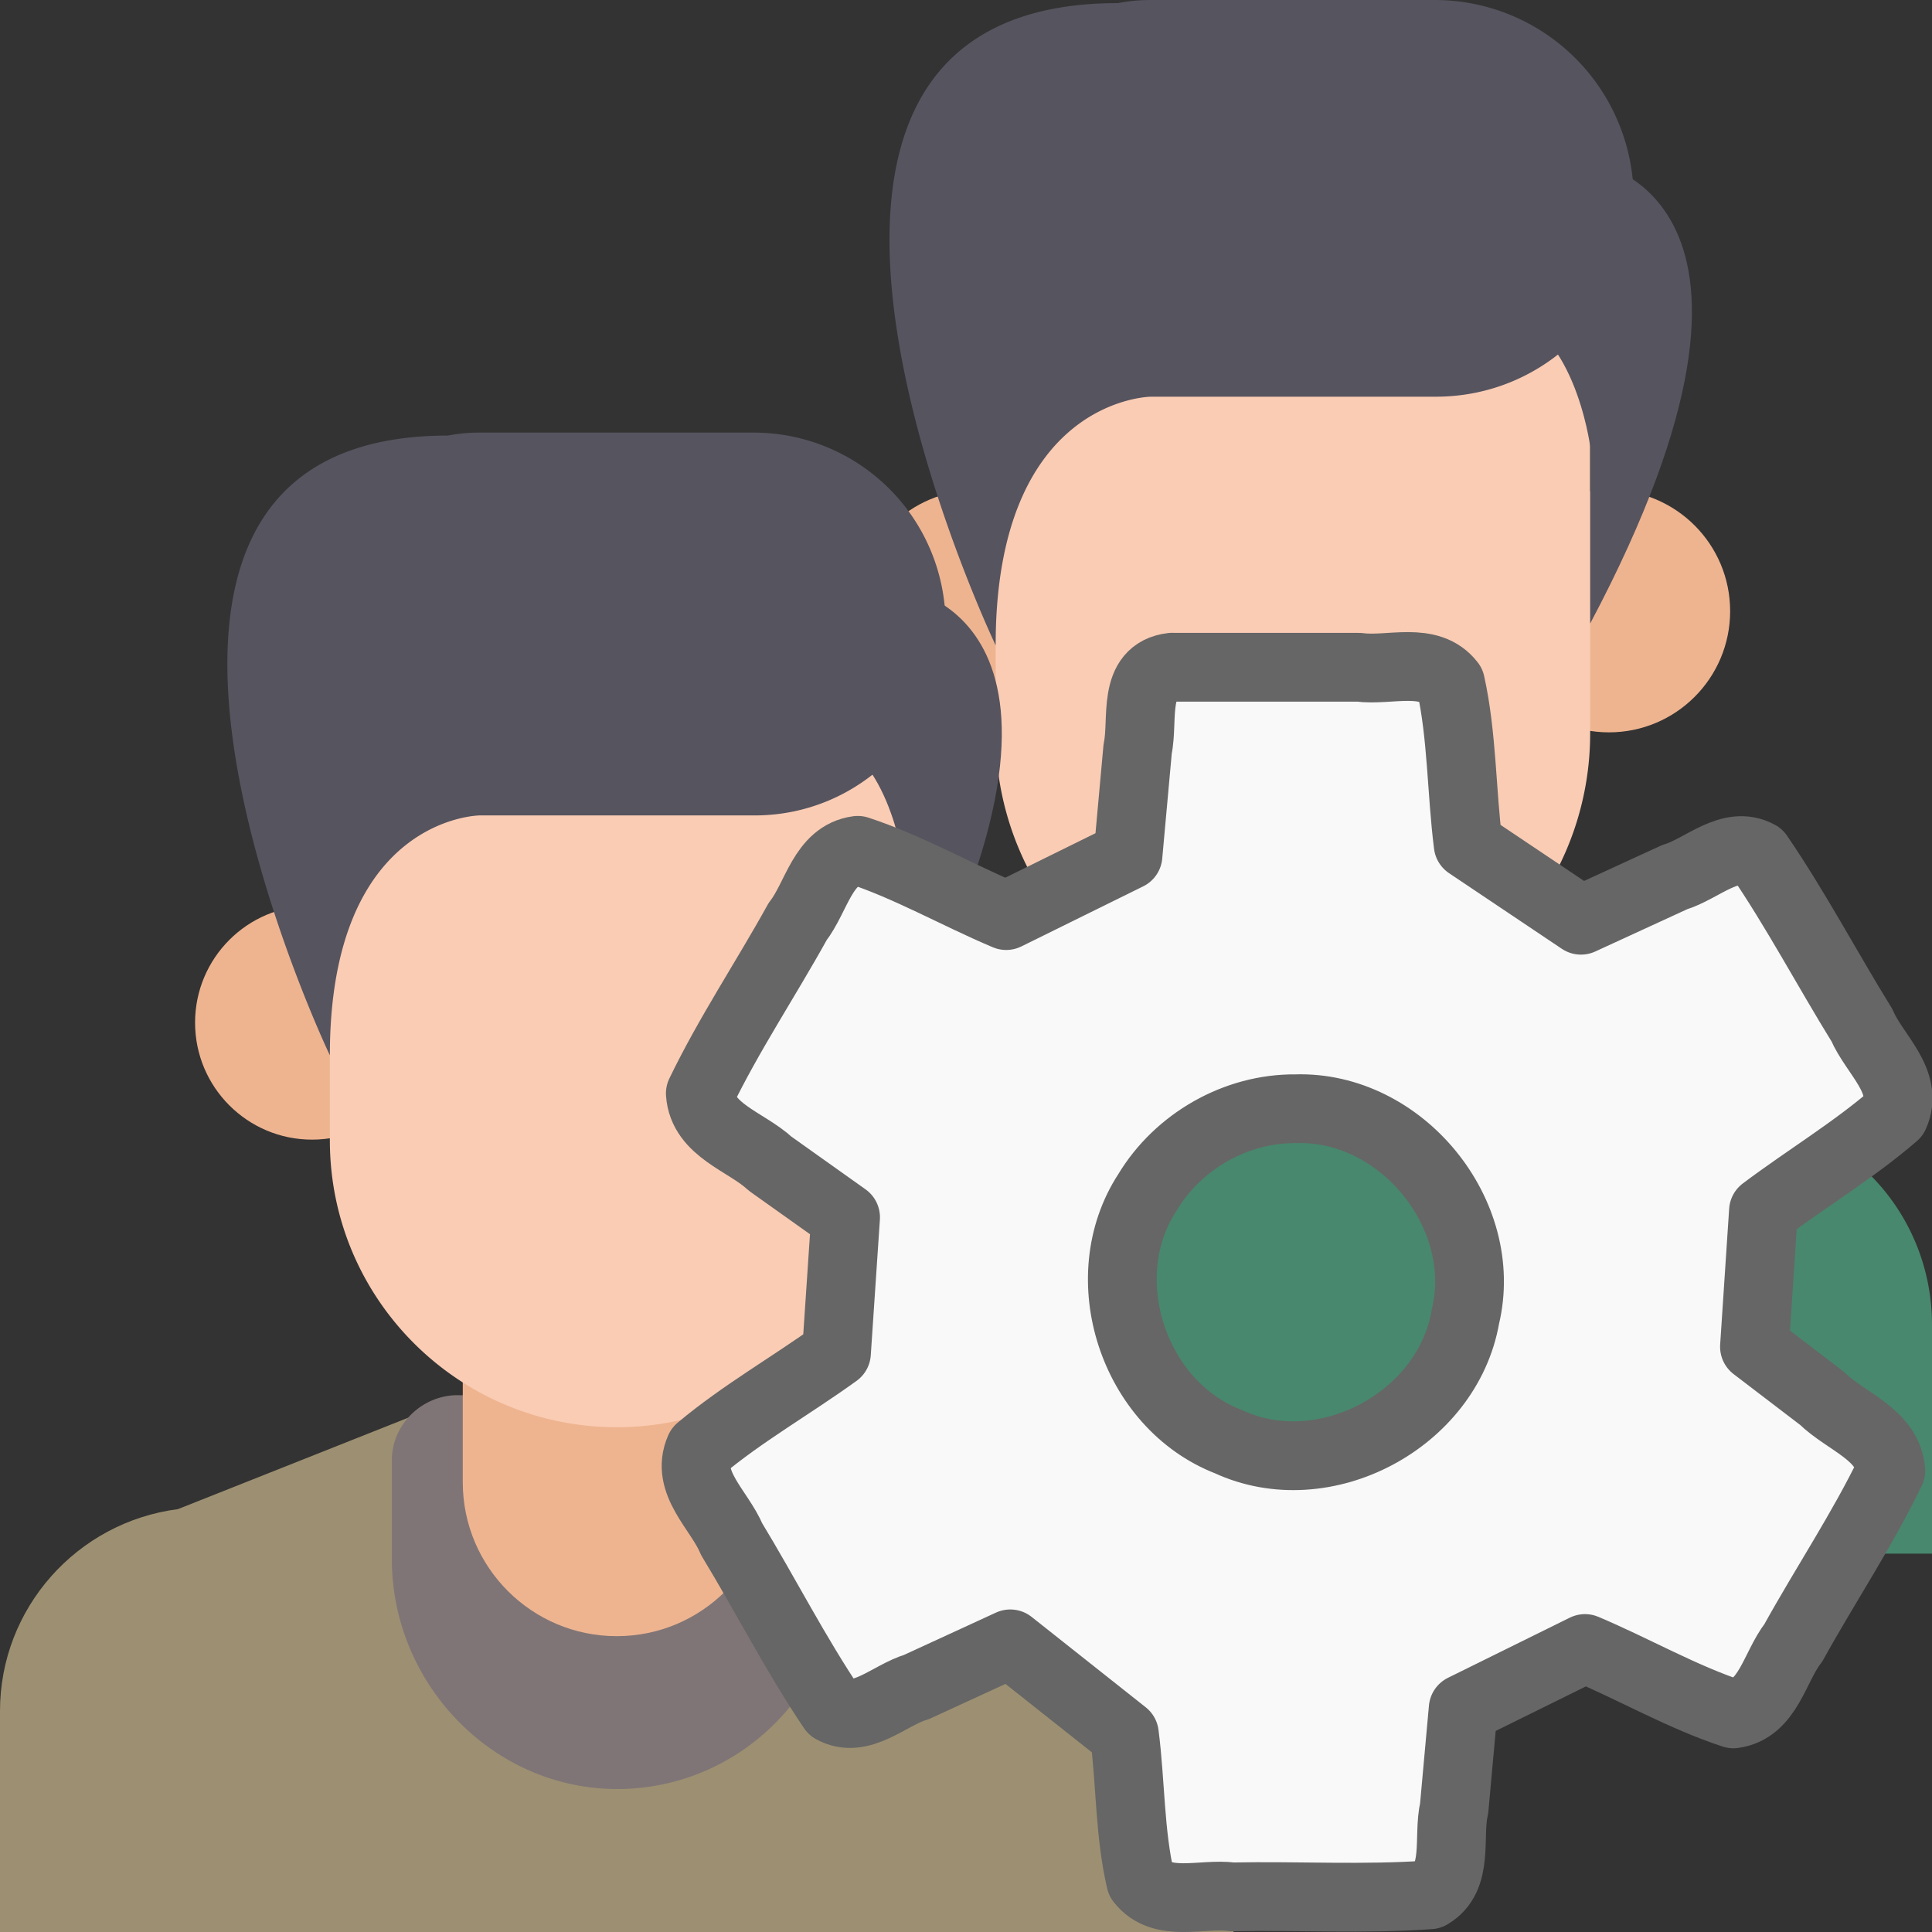 <svg height="64" width="64" xmlns="http://www.w3.org/2000/svg"><rect width="100%" height="100%" fill="#333333" stroke="none"/><circle cx="32.366" cy="20.245" fill="#eeb490" r="4.015" stroke-width=".101"/><circle cx="53.298" cy="20.245" fill="#eeb490" r="4.015" stroke-width=".101"/><path d="m64 51.467h-42.34v-7.583a7 7 0 0 1 6.107-6.931l9.333-3.706h11.46l9.333 3.706c3.5.412 6.107 3.397 6.107 6.93z" fill="#48886e"/><path d="m48.148 9.573h-10.636c-2.505 0-4.53 2.024-4.53 4.53v10.2a9.85 9.85 0 0 0 9.847 9.847 9.85 9.85 0 0 0 9.847-9.847v-10.2c0-2.505-2.024-4.53-4.53-4.53z" fill="#faccb4"/><path d="m52.677 5.352s7.583.995 0 15.303v-5.867s-.55-4.22-3.122-4.46z" fill="#56545f"/><path d="m47.53 0h-9.4a5.68 5.68 0 0 0 -1.098.103c-14.205 0-4.05 21.273-4.05 21.273 0-8.2 5.147-8.235 5.147-8.235h9.436c3.637 0 6.553-2.95 6.553-6.553a6.59 6.59 0 0 0 -6.587-6.588z" fill="#56545f"/><circle cx="10.338" cy="33.876" fill="#eeb490" r="3.876" stroke-width=".098"/><circle cx="30.545" cy="33.876" fill="#eeb490" r="3.876" stroke-width=".098"/><path d="m40.86 64h-40.86v-7.318c0-3.41 2.55-6.258 5.894-6.69l9.007-3.576h11.06l9.007 3.576c3.377.397 5.894 3.278 5.894 6.69z" fill="#9d9072"/><path d="m12.98 48.37v3.278c0 4.172 3.41 7.682 7.583 7.616 4.04-.066 7.285-3.377 7.285-7.45v-3.444a2.15 2.15 0 0 0 -2.152-2.152h-10.596c-1.16.033-2.12.993-2.12 2.152z" fill="#807576"/><path d="m15.33 43.67v5.43c0 2.815 2.285 5.1 5.1 5.1s5.1-2.285 5.1-5.1v-5.43z" fill="#eeb490"/><path d="m25.563 23.57h-10.265a4.37 4.37 0 0 0 -4.371 4.371v9.834c0 5.265 4.27 9.503 9.503 9.503 5.265 0 9.503-4.27 9.503-9.503v-9.835c0-2.417-1.954-4.37-4.37-4.37z" fill="#faccb4"/><path d="m29.934 19.497s7.318.96 0 14.768v-5.662s-.53-4.073-3.013-4.305z" fill="#56545f"/><path d="m24.967 14.33h-9.073a5.48 5.48 0 0 0 -1.06.099c-13.71 0-3.907 20.53-3.907 20.53 0-7.914 4.967-7.947 4.967-7.947h9.106c3.5 0 6.324-2.848 6.324-6.324a6.36 6.36 0 0 0 -6.358-6.358z" fill="#56545f"/><path d="m42.919 36.729c3.496-.113 6.443 3.488 5.623 6.893-.596 3.431-4.682 5.606-7.852 4.133-3.147-1.219-4.53-5.425-2.678-8.258 1.014-1.689 2.932-2.787 4.907-2.768zm-4.092-14.627c-1.349.156-.935 1.745-1.14 2.698-.107 1.18-.214 2.36-.321 3.54l-4.035 1.99c-1.647-.695-3.224-1.605-4.917-2.162-1.156.153-1.361 1.553-1.991 2.36-1.055 1.907-2.28 3.735-3.224 5.693.084 1.226 1.516 1.588 2.315 2.329l2.497 1.776-.302 4.493c-1.494 1.079-3.122 2.002-4.529 3.182-.496 1.108.654 2.019 1.059 2.99 1.13 1.863 2.124 3.821 3.341 5.623.943.52 1.871-.46 2.784-.731l3.103-1.428 3.78 2.994c.208 1.611.171 3.279.539 4.853.714.918 2.024.397 3.037.534 2.18-.043 4.375.088 6.544-.068.98-.576.58-1.908.804-2.87l.299-3.297 4.035-1.992c1.647.696 3.223 1.609 4.915 2.166 1.155-.155 1.361-1.554 1.991-2.362 1.055-1.907 2.28-3.735 3.224-5.693-.097-1.209-1.489-1.623-2.268-2.39l-2.248-1.717.298-4.499c1.431-1.075 2.987-2.009 4.338-3.176.5-1.111-.665-2.012-1.078-2.979-1.154-1.868-2.184-3.824-3.42-5.634-.944-.517-1.871.461-2.785.733l-3.101 1.426-3.736-2.506c-.224-1.773-.199-3.602-.583-5.338-.713-.921-2.024-.398-3.037-.536h-6.189z" fill="#f9f9f9" stroke="#666" stroke-linejoin="round" stroke-width="2.278"/></svg>
